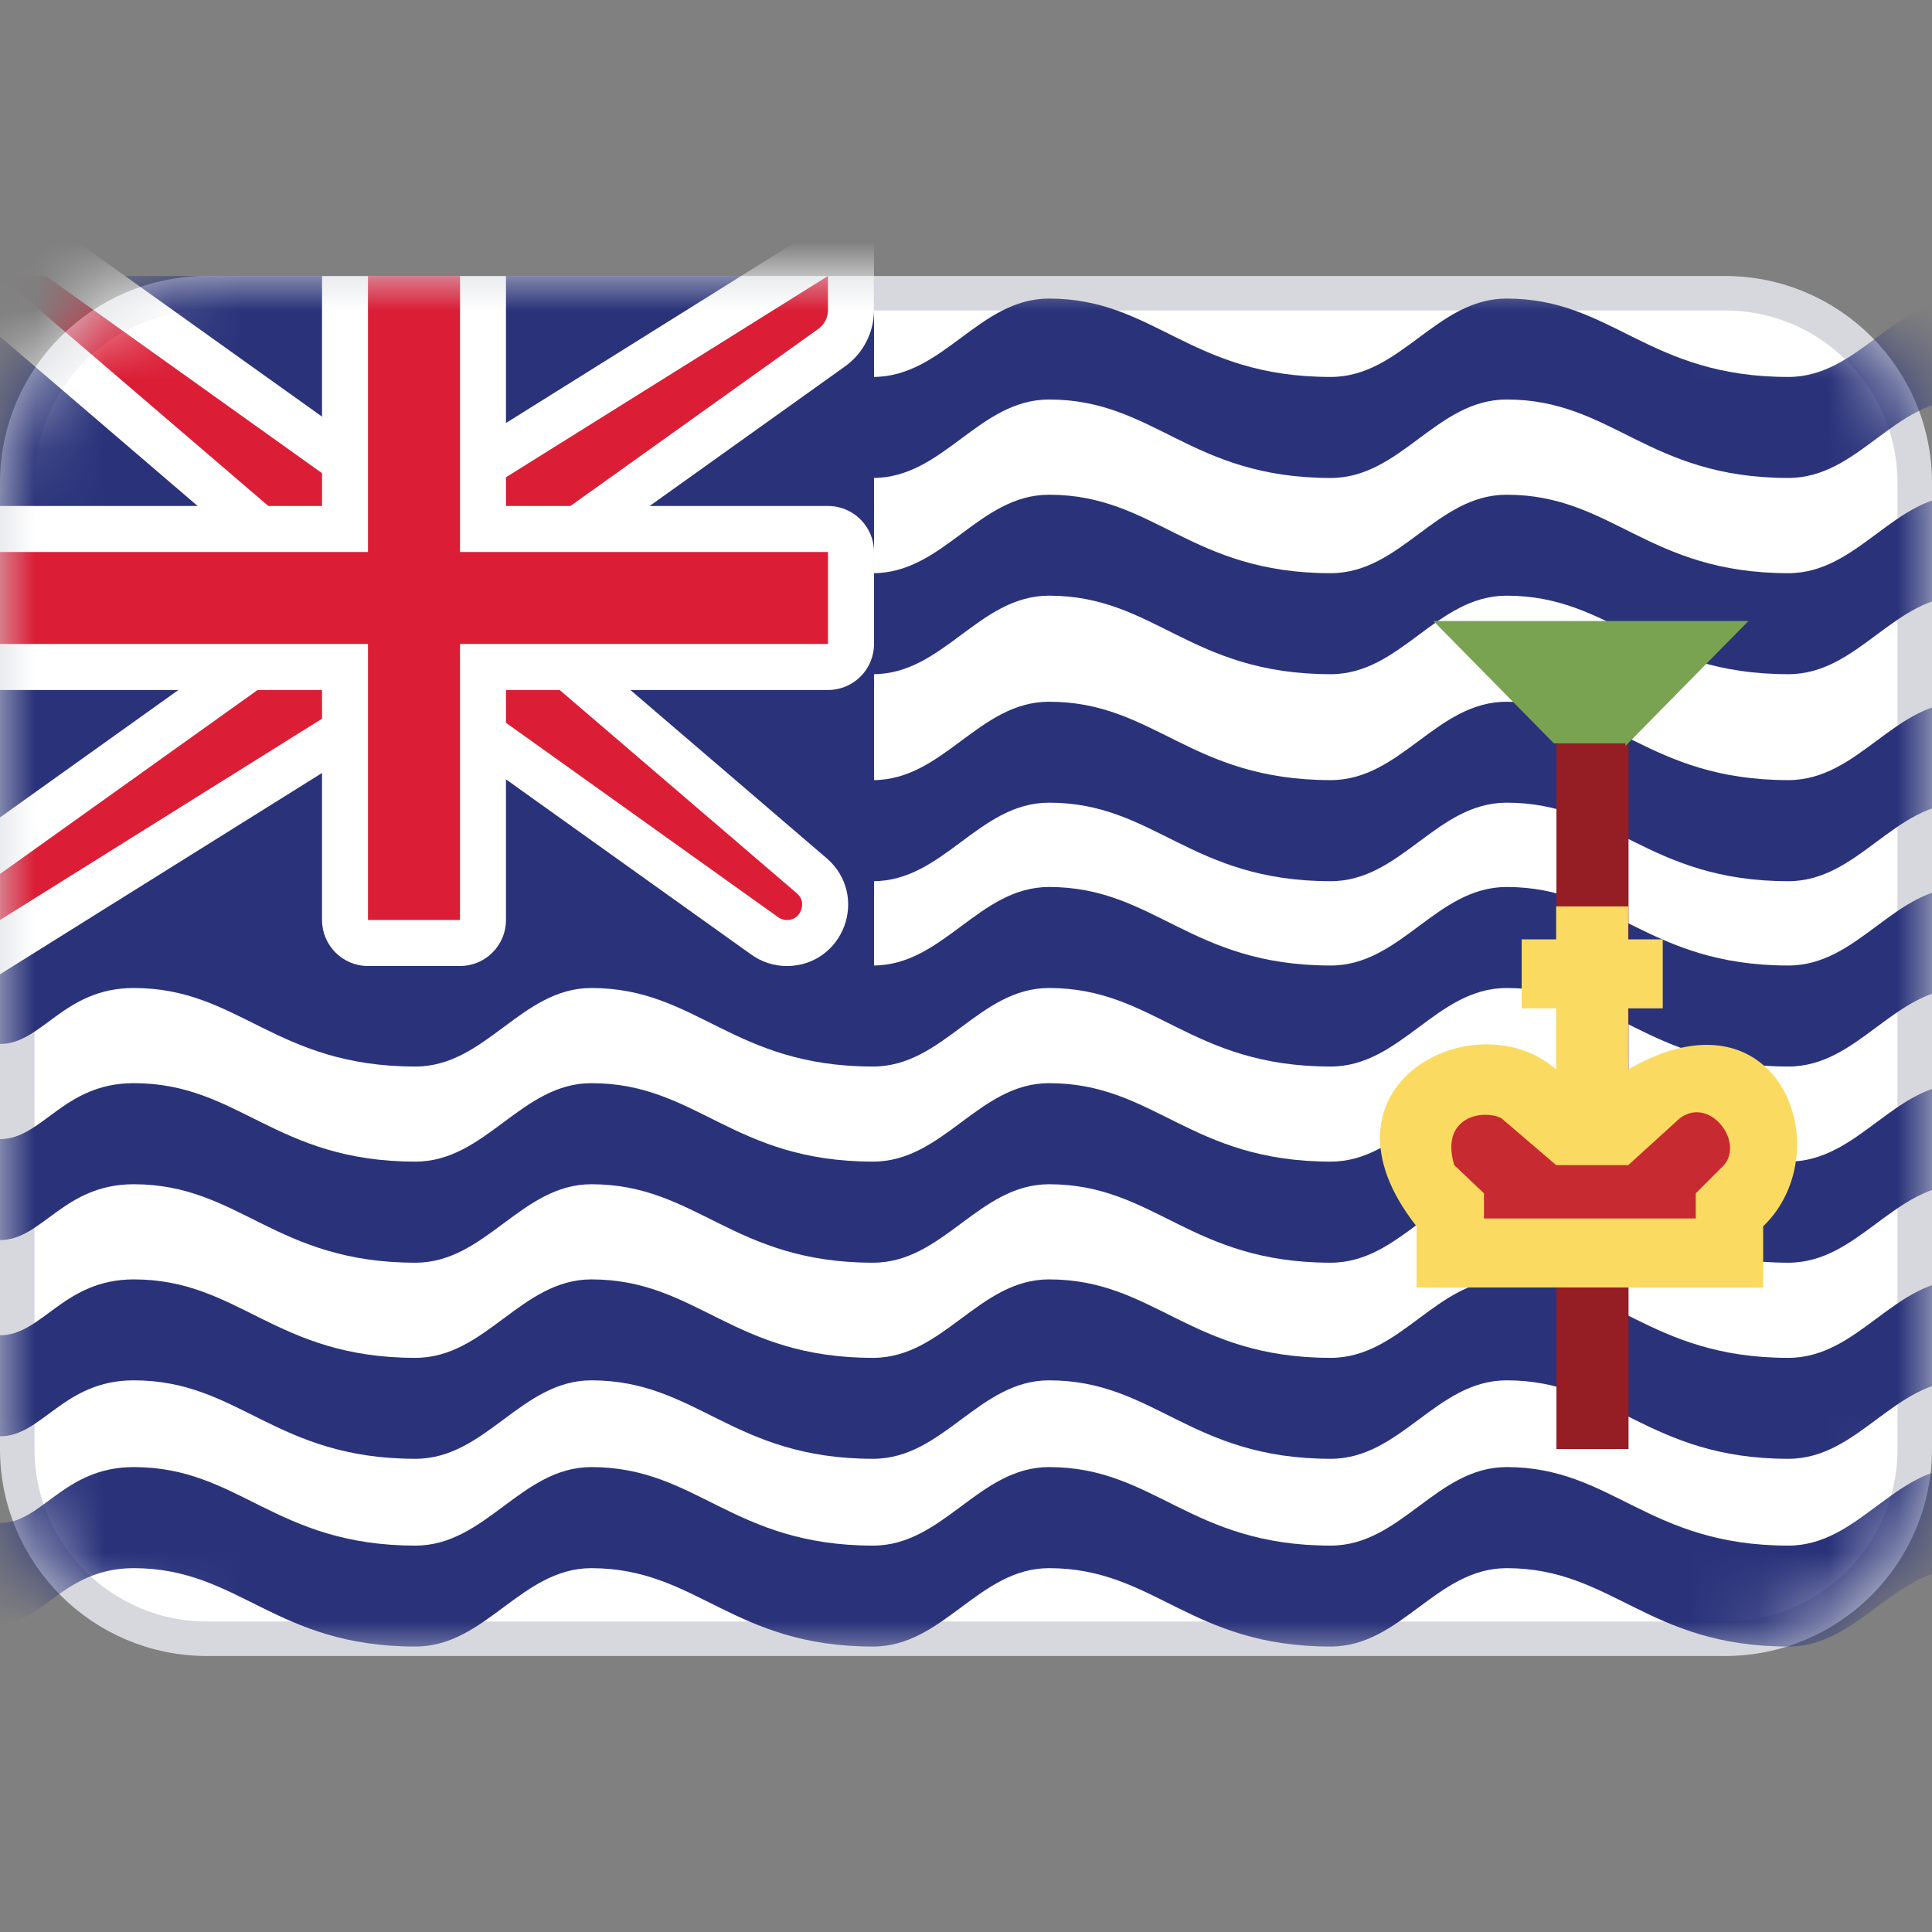 <svg width="28" height="28" viewBox="0 0 28 28" fill="none" xmlns="http://www.w3.org/2000/svg">
<rect x="0" y="0" width="28" height="28" fill="#808080" stroke="none"/>
<path d="M0.25 21C0.25 22.519 1.481 23.75 3 23.75H25C26.519 23.75 27.75 22.519 27.75 21V7C27.75 5.481 26.519 4.25 25 4.25H3C1.481 4.25 0.25 5.481 0.25 7V21Z" fill="white" stroke="#D6D8DD" stroke-width="0.5"/>
<mask id="mask0_107628_1786" style="mask-type:alpha" maskUnits="userSpaceOnUse" x="0" y="4" width="28" height="20">
<path d="M0 21C0 22.657 1.343 24 3 24H25C26.657 24 28 22.657 28 21V7C28 5.343 26.657 4 25 4H3C1.343 4 0 5.343 0 7V21Z" fill="white"/>
</mask>
<g mask="url(#mask0_107628_1786)">
<path fill-rule="evenodd" clip-rule="evenodd" d="M34.285 18.908C33.902 19.138 33.571 19.679 32.551 19.679C30.509 19.679 30 18.542 28.47 18.542C27.449 18.542 26.939 19.679 25.918 19.679C23.877 19.679 23.367 18.542 21.836 18.542C20.816 18.542 20.306 19.679 19.285 19.679C17.245 19.679 16.735 18.542 15.204 18.542C14.185 18.542 13.674 19.679 12.653 19.679C10.612 19.679 10.103 18.542 8.571 18.542C7.552 18.542 7.041 19.679 6.021 19.679C3.98 19.679 3.47 18.542 1.939 18.542C0.918 18.542 0.613 19.352 0 19.352V20.816C0.613 20.816 0.918 20.005 1.939 20.005C3.47 20.005 3.98 21.142 6.021 21.142C7.041 21.142 7.552 20.005 8.571 20.005C10.103 20.005 10.612 21.142 12.653 21.142C13.674 21.142 14.185 20.005 15.204 20.005C16.735 20.005 17.245 21.142 19.285 21.142C20.306 21.142 20.816 20.005 21.836 20.005C23.367 20.005 23.877 21.142 25.918 21.142C26.939 21.142 27.449 20.005 28.47 20.005C30 20.005 30.509 21.142 32.551 21.142C33.571 21.142 33.902 20.82 34.285 20.59V18.908Z" fill="#2A337A"/>
<path fill-rule="evenodd" clip-rule="evenodd" d="M34.285 21.628C33.902 21.859 33.571 22.4 32.551 22.4C30.509 22.4 30 21.262 28.47 21.262C27.449 21.262 26.939 22.4 25.918 22.4C23.877 22.4 23.367 21.262 21.836 21.262C20.816 21.262 20.306 22.4 19.285 22.4C17.245 22.4 16.735 21.262 15.204 21.262C14.185 21.262 13.674 22.4 12.653 22.4C10.612 22.4 10.103 21.262 8.571 21.262C7.552 21.262 7.041 22.4 6.021 22.4C3.98 22.4 3.47 21.262 1.939 21.262C0.918 21.262 0.613 22.073 0 22.073V23.536C0.613 23.536 0.918 22.727 1.939 22.727C3.47 22.727 3.98 23.863 6.021 23.863C7.041 23.863 7.552 22.727 8.571 22.727C10.103 22.727 10.612 23.863 12.653 23.863C13.674 23.863 14.185 22.727 15.204 22.727C16.735 22.727 17.245 23.863 19.285 23.863C20.306 23.863 20.816 22.727 21.836 22.727C23.367 22.727 23.877 23.863 25.918 23.863C26.939 23.863 27.449 22.727 28.47 22.727C30 22.727 30.509 23.863 32.551 23.863C33.571 23.863 33.902 23.541 34.285 23.31V21.628Z" fill="#2A337A"/>
<path fill-rule="evenodd" clip-rule="evenodd" d="M34.285 16.064C33.902 16.296 33.571 16.835 32.551 16.835C30.509 16.835 30 15.698 28.47 15.698C27.449 15.698 26.939 16.835 25.918 16.835C23.877 16.835 23.367 15.698 21.836 15.698C20.816 15.698 20.306 16.835 19.285 16.835C17.245 16.835 16.735 15.698 15.204 15.698C14.185 15.698 13.674 16.835 12.653 16.835C10.612 16.835 10.103 15.698 8.571 15.698C7.552 15.698 7.041 16.835 6.021 16.835C3.98 16.835 3.47 15.698 1.939 15.698C0.918 15.698 0.613 16.509 0 16.509V17.972C0.613 17.972 0.918 17.163 1.939 17.163C3.47 17.163 3.98 18.3 6.021 18.3C7.041 18.3 7.552 17.163 8.571 17.163C10.103 17.163 10.612 18.3 12.653 18.3C13.674 18.3 14.185 17.163 15.204 17.163C16.735 17.163 17.245 18.3 19.285 18.3C20.306 18.3 20.816 17.163 21.836 17.163C23.367 17.163 23.877 18.3 25.918 18.3C26.939 18.3 27.449 17.163 28.47 17.163C30 17.163 30.509 18.3 32.551 18.3C33.571 18.3 33.902 17.977 34.285 17.746V16.064Z" fill="#2A337A"/>
<path fill-rule="evenodd" clip-rule="evenodd" d="M34.285 13.221C33.902 13.452 33.571 13.993 32.551 13.993C30.509 13.993 30 12.855 28.47 12.855C27.449 12.855 26.939 13.993 25.918 13.993C23.877 13.993 23.367 12.855 21.836 12.855C20.816 12.855 20.306 13.993 19.285 13.993C17.245 13.993 16.735 12.855 15.204 12.855C14.185 12.855 13.674 13.993 12.653 13.993C10.612 13.993 10.103 12.855 8.571 12.855C7.552 12.855 7.041 13.993 6.021 13.993C3.98 13.993 3.47 12.855 1.939 12.855C0.918 12.855 0.613 13.665 0 13.665V15.13C0.613 15.13 0.918 14.319 1.939 14.319C3.47 14.319 3.98 15.457 6.021 15.457C7.041 15.457 7.552 14.319 8.571 14.319C10.103 14.319 10.612 15.457 12.653 15.457C13.674 15.457 14.185 14.319 15.204 14.319C16.735 14.319 17.245 15.457 19.285 15.457C20.306 15.457 20.816 14.319 21.836 14.319C23.367 14.319 23.877 15.457 25.918 15.457C26.939 15.457 27.449 14.319 28.47 14.319C30 14.319 30.509 15.457 32.551 15.457C33.571 15.457 33.902 15.135 34.285 14.903V13.221Z" fill="#2A337A"/>
<path fill-rule="evenodd" clip-rule="evenodd" d="M34.285 7.536C33.902 7.766 33.571 8.307 32.551 8.307C30.509 8.307 30 7.17 28.47 7.17C27.449 7.17 26.939 8.307 25.918 8.307C23.877 8.307 23.367 7.17 21.836 7.17C20.816 7.17 20.306 8.307 19.285 8.307C17.245 8.307 16.735 7.17 15.204 7.17C14.185 7.17 13.674 8.307 12.653 8.307C10.612 8.307 10.103 7.17 8.571 7.17C7.552 7.17 7.041 8.307 6.021 8.307C3.98 8.307 3.47 7.17 1.939 7.17C0.918 7.17 0.613 7.98 0 7.98V9.444C0.613 9.444 0.918 8.633 1.939 8.633C3.47 8.633 3.98 9.771 6.021 9.771C7.041 9.771 7.552 8.633 8.571 8.633C10.103 8.633 10.612 9.771 12.653 9.771C13.674 9.771 14.185 8.633 15.204 8.633C16.735 8.633 17.245 9.771 19.285 9.771C20.306 9.771 20.816 8.633 21.836 8.633C23.367 8.633 23.877 9.771 25.918 9.771C26.939 9.771 27.449 8.633 28.47 8.633C30 8.633 30.509 9.771 32.551 9.771C33.571 9.771 33.902 9.448 34.285 9.218V7.536Z" fill="#2A337A"/>
<path fill-rule="evenodd" clip-rule="evenodd" d="M34.285 10.536C33.902 10.766 33.571 11.306 32.551 11.306C30.509 11.306 30 10.17 28.47 10.17C27.449 10.17 26.939 11.306 25.918 11.306C23.877 11.306 23.367 10.17 21.836 10.17C20.816 10.17 20.306 11.306 19.285 11.306C17.245 11.306 16.735 10.17 15.204 10.17C14.185 10.17 13.674 11.306 12.653 11.306C10.612 11.306 10.103 10.17 8.571 10.17C7.552 10.17 7.041 11.306 6.021 11.306C3.98 11.306 3.47 10.17 1.939 10.17C0.918 10.17 0.613 10.98 0 10.98V12.444C0.613 12.444 0.918 11.633 1.939 11.633C3.47 11.633 3.98 12.771 6.021 12.771C7.041 12.771 7.552 11.633 8.571 11.633C10.103 11.633 10.612 12.771 12.653 12.771C13.674 12.771 14.185 11.633 15.204 11.633C16.735 11.633 17.245 12.771 19.285 12.771C20.306 12.771 20.816 11.633 21.836 11.633C23.367 11.633 23.877 12.771 25.918 12.771C26.939 12.771 27.449 11.633 28.47 11.633C30 11.633 30.509 12.771 32.551 12.771C33.571 12.771 33.902 12.448 34.285 12.218V10.536Z" fill="#2A337A"/>
<path fill-rule="evenodd" clip-rule="evenodd" d="M34.285 4.693C33.902 4.924 33.571 5.463 32.551 5.463C30.509 5.463 30 4.327 28.47 4.327C27.449 4.327 26.939 5.463 25.918 5.463C23.877 5.463 23.367 4.327 21.836 4.327C20.816 4.327 20.306 5.463 19.285 5.463C17.245 5.463 16.735 4.327 15.204 4.327C14.185 4.327 13.674 5.463 12.653 5.463C10.612 5.463 10.103 4.327 8.571 4.327C7.552 4.327 7.041 5.463 6.021 5.463C3.98 5.463 3.47 4.327 1.939 4.327C0.918 4.327 0.613 5.137 0 5.137V6.601C0.613 6.601 0.918 5.79 1.939 5.79C3.47 5.79 3.98 6.927 6.021 6.927C7.041 6.927 7.552 5.79 8.571 5.79C10.103 5.79 10.612 6.927 12.653 6.927C13.674 6.927 14.185 5.79 15.204 5.79C16.735 5.79 17.245 6.927 19.285 6.927C20.306 6.927 20.816 5.79 21.836 5.79C23.367 5.79 23.877 6.927 25.918 6.927C26.939 6.927 27.449 5.79 28.47 5.79C30 5.79 30.509 6.927 32.551 6.927C33.571 6.927 33.902 6.606 34.285 6.375V4.693Z" fill="#2A337A"/>
<rect x="22.557" y="10.773" width="1.045" height="10.227" fill="#951D24"/>
<path fill-rule="evenodd" clip-rule="evenodd" d="M22.52 10.773H23.557V10.811L25.34 9L20.774 9L22.52 10.773Z" fill="#7AA351"/>
<path d="M25.553 18.659H20.53V17.773C18.916 15.727 21.394 14.477 22.553 15.5V14.614H22.053V13.614H22.553V13.136H23.598V13.614H24.098V14.614H23.598V15.5C25.78 14.227 26.689 16.682 25.553 17.773V18.659Z" fill="#FADA61"/>
<path d="M24.576 17.659H21.507V17.295L21.076 16.886C20.871 16.204 21.462 16.068 21.757 16.204L22.553 16.886H23.598L24.348 16.204C24.78 15.886 25.28 16.545 24.985 16.886L24.576 17.295V17.659Z" fill="#C72A31"/>
<rect width="12.667" height="10" transform="translate(0 4)" fill="#2A337A"/>
<path d="M0 3.667H-0.901L-0.217 4.253L4.333 8.153V9.162L-0.194 12.395L-0.333 12.495V12.667V13.333V13.935L0.177 13.616L5.429 10.333H6.56L11.082 13.563C11.176 13.631 11.289 13.667 11.404 13.667C11.918 13.667 12.155 13.027 11.764 12.692L7.667 9.18V8.172L12.054 5.038C12.229 4.912 12.333 4.71 12.333 4.495V4V3.399L11.823 3.717L6.571 7H5.44L0.86 3.729L0.773 3.667H0.667H0Z" fill="#DB1E36" stroke="white" stroke-width="0.667"/>
<path fill-rule="evenodd" clip-rule="evenodd" d="M0 7.333V10H4.667V13.333C4.667 13.701 4.965 14 5.333 14H6.667C7.035 14 7.333 13.701 7.333 13.333V10H12C12.368 10 12.667 9.702 12.667 9.333V8C12.667 7.632 12.368 7.333 12 7.333H7.333V4H4.667V7.333H0Z" fill="white"/>
<path fill-rule="evenodd" clip-rule="evenodd" d="M0 8H5.333V7.333V4H6.667V7.333V8H12V9.333H6.667V10V13.333H5.333V10V9.333H0V8Z" fill="#DB1E36"/>
</g>
</svg>
